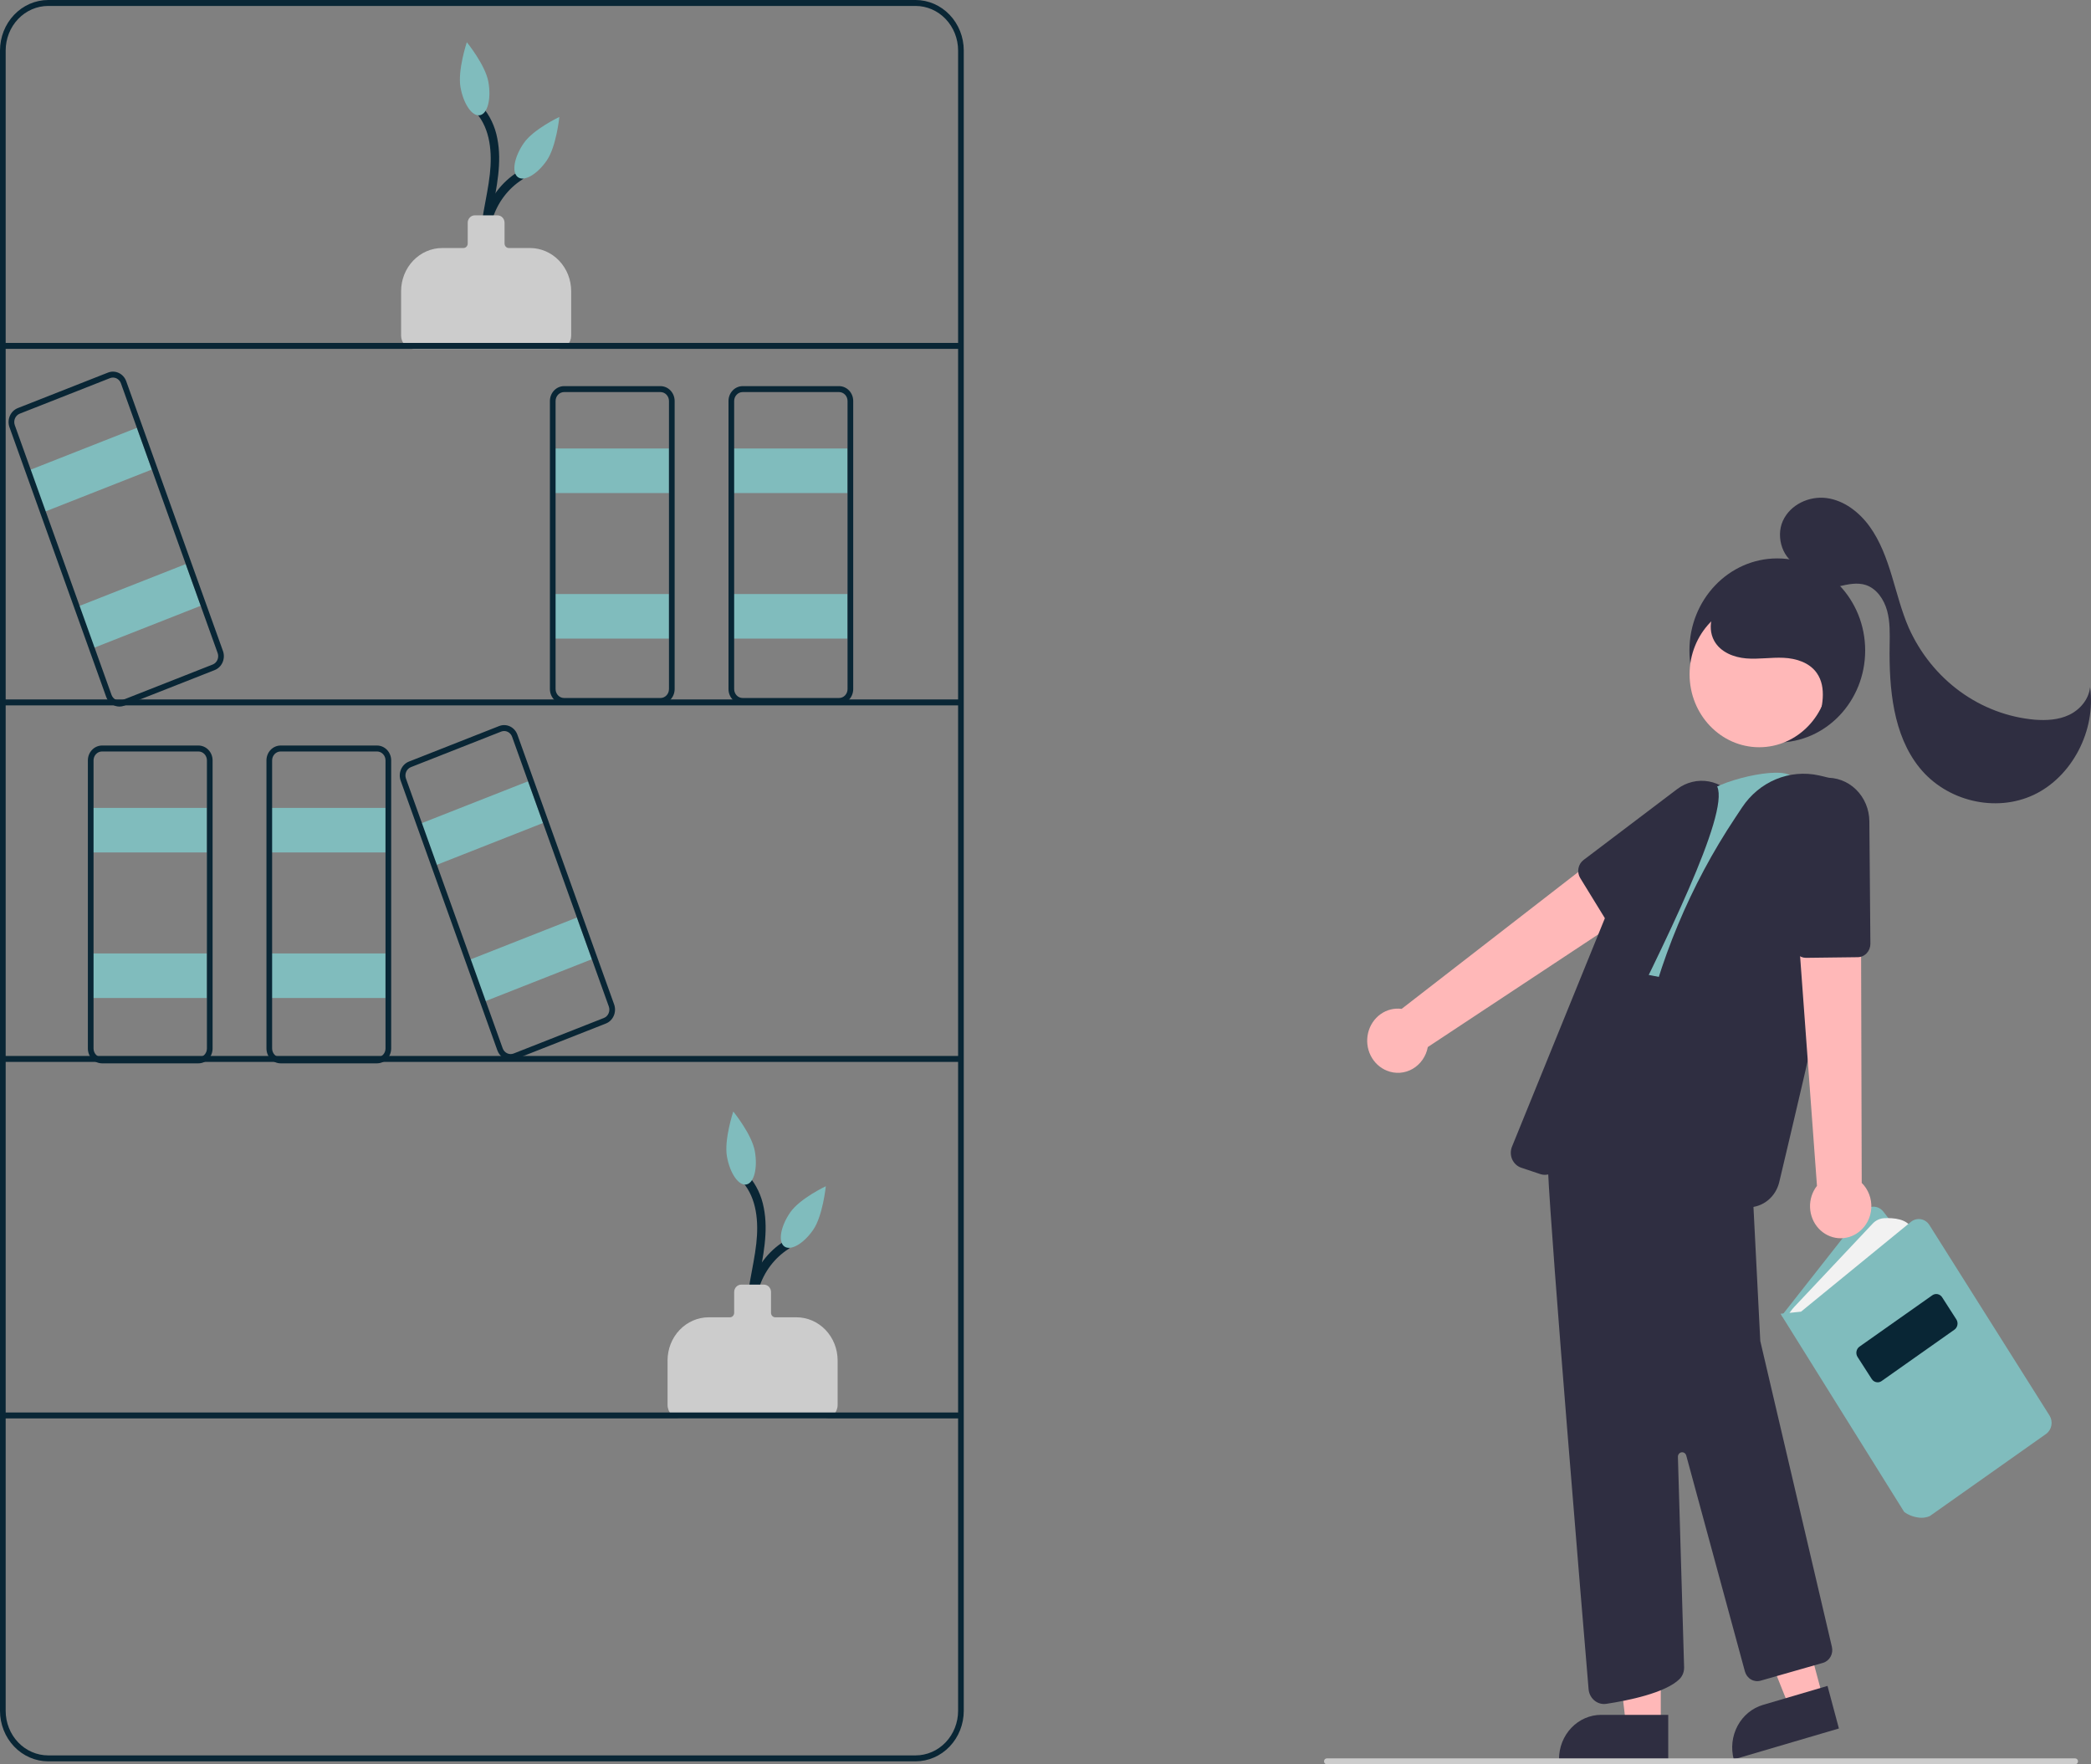 <svg width="320" height="270" viewBox="0 0 320 270" fill="none" xmlns="http://www.w3.org/2000/svg">
<rect x="0" y="0" width="320" height="270" fill="#808080" stroke="none"/>
<g clip-path="url(#clip0_79_1138)">
<path d="M116.443 204.806C115.475 202.373 115.368 199.658 116.143 197.15C116.919 194.642 118.524 192.507 120.67 191.131C121.385 190.676 120.731 189.496 120.013 189.954C117.552 191.494 115.715 193.926 114.85 196.79C113.985 199.654 114.152 202.751 115.32 205.494C115.648 206.299 116.769 205.605 116.443 204.806Z" fill="#092635"/>
<path d="M116.816 206.64C115.061 203.382 115.474 199.483 116.105 195.959C116.764 192.281 117.628 188.546 116.881 184.805C116.542 182.989 115.739 181.302 114.558 179.926C113.99 179.279 113.071 180.245 113.638 180.89C115.846 183.402 116.102 187.047 115.744 190.284C115.321 194.101 114.124 197.821 114.273 201.7C114.312 203.668 114.798 205.598 115.692 207.329C115.782 207.478 115.924 207.585 116.088 207.627C116.252 207.669 116.426 207.643 116.571 207.553C116.717 207.464 116.824 207.319 116.87 207.149C116.915 206.978 116.896 206.796 116.816 206.64Z" fill="#092635"/>
<path d="M126.236 217.045H104.112C103.595 217.045 103.099 216.829 102.733 216.446C102.367 216.062 102.161 215.542 102.16 215V208.191C102.162 206.441 102.826 204.763 104.007 203.526C105.188 202.289 106.789 201.593 108.459 201.591H111.704C111.876 201.591 112.042 201.519 112.164 201.391C112.286 201.263 112.354 201.09 112.355 200.909V197.727C112.355 197.426 112.469 197.137 112.673 196.924C112.876 196.711 113.151 196.591 113.439 196.591H116.909C117.197 196.591 117.473 196.711 117.676 196.924C117.879 197.137 117.994 197.426 117.994 197.727V200.909C117.994 201.09 118.063 201.263 118.185 201.391C118.307 201.519 118.472 201.591 118.645 201.591H121.89C123.559 201.593 125.16 202.289 126.341 203.526C127.522 204.763 128.186 206.441 128.188 208.191V215C128.188 215.542 127.982 216.062 127.616 216.446C127.25 216.829 126.754 217.045 126.236 217.045Z" fill="#CCCCCC"/>
<path d="M115.514 176.154C115.98 178.745 115.403 181.033 114.226 181.265C113.049 181.498 111.717 179.586 111.251 176.996C110.785 174.406 112.218 170.098 112.218 170.098C112.218 170.098 115.048 173.564 115.514 176.154Z" fill="#80BCBD"/>
<path d="M124.448 188.205C122.973 190.34 120.99 191.475 120.02 190.739C119.049 190.003 119.459 187.675 120.934 185.54C122.409 183.405 126.379 181.534 126.379 181.534C126.379 181.534 125.923 186.07 124.448 188.205Z" fill="#80BCBD"/>
<path d="M75.666 41.17C74.697 38.737 74.591 36.021 75.366 33.514C76.141 31.006 77.747 28.871 79.893 27.495C80.607 27.04 79.954 25.86 79.236 26.317C76.774 27.858 74.937 30.29 74.072 33.154C73.207 36.018 73.375 39.115 74.542 41.858C74.871 42.663 75.992 41.969 75.666 41.17Z" fill="#092635"/>
<path d="M76.038 43.004C74.283 39.746 74.696 35.846 75.328 32.323C75.987 28.644 76.851 24.91 76.103 21.169C75.764 19.352 74.962 17.666 73.781 16.29C73.213 15.643 72.294 16.609 72.861 17.254C75.068 19.766 75.324 23.411 74.966 26.647C74.544 30.465 73.347 34.185 73.496 38.064C73.534 40.032 74.021 41.961 74.915 43.692C75.005 43.842 75.147 43.949 75.311 43.991C75.475 44.033 75.648 44.006 75.794 43.917C75.94 43.828 76.047 43.683 76.092 43.512C76.138 43.342 76.119 43.16 76.038 43.004Z" fill="#092635"/>
<path d="M85.459 53.409H63.335C62.817 53.408 62.321 53.193 61.955 52.809C61.589 52.426 61.383 51.906 61.383 51.364V44.554C61.385 42.805 62.049 41.127 63.23 39.89C64.411 38.653 66.011 37.957 67.681 37.955H70.926C71.099 37.954 71.264 37.883 71.386 37.755C71.508 37.627 71.577 37.453 71.577 37.273V34.091C71.578 33.79 71.692 33.501 71.895 33.288C72.098 33.075 72.374 32.955 72.662 32.955H76.132C76.42 32.955 76.695 33.075 76.898 33.288C77.102 33.501 77.216 33.79 77.216 34.091V37.273C77.217 37.453 77.285 37.627 77.407 37.755C77.529 37.883 77.695 37.954 77.867 37.955H81.112C82.782 37.957 84.383 38.653 85.564 39.89C86.745 41.127 87.409 42.805 87.411 44.554V51.364C87.41 51.906 87.204 52.426 86.838 52.809C86.472 53.193 85.976 53.408 85.459 53.409Z" fill="#CCCCCC"/>
<path d="M74.737 12.518C75.203 15.108 74.626 17.397 73.449 17.629C72.272 17.861 70.94 15.95 70.474 13.36C70.008 10.769 71.441 6.462 71.441 6.462C71.441 6.462 74.271 9.928 74.737 12.518Z" fill="#80BCBD"/>
<path d="M83.67 24.569C82.195 26.704 80.213 27.838 79.243 27.102C78.272 26.366 78.681 24.039 80.156 21.904C81.632 19.768 85.602 17.898 85.602 17.898C85.602 17.898 85.145 22.434 83.67 24.569Z" fill="#80BCBD"/>
<path d="M31.667 123.636H13.882V130.454H31.667V123.636Z" fill="#80BCBD"/>
<path d="M31.667 145.909H13.882V152.727H31.667V145.909Z" fill="#80BCBD"/>
<path d="M140.118 269.545H7.375C5.419 269.543 3.545 268.728 2.162 267.28C0.78 265.831 0.002 263.867 0 261.818V7.727C0.002 5.679 0.78 3.714 2.162 2.266C3.545 0.817 5.419 0.002 7.375 0H140.118C142.073 0.002 143.947 0.817 145.33 2.266C146.712 3.714 147.49 5.679 147.492 7.727V261.818C147.49 263.867 146.712 265.831 145.33 267.28C143.947 268.728 142.073 269.543 140.118 269.545ZM7.375 0.909C5.649 0.911 3.995 1.63 2.776 2.908C1.556 4.187 0.87 5.92 0.868 7.727V261.818C0.87 263.626 1.556 265.359 2.776 266.637C3.995 267.915 5.649 268.634 7.375 268.636H140.118C141.843 268.634 143.497 267.915 144.717 266.637C145.937 265.359 146.623 263.626 146.625 261.818V7.727C146.623 5.92 145.937 4.187 144.717 2.908C143.497 1.63 141.843 0.911 140.118 0.909H7.375Z" fill="#092635"/>
<path d="M147.059 52.478H0.434V53.388H147.059V52.478Z" fill="#092635"/>
<path d="M147.059 107.039H0.434V107.948H147.059V107.039Z" fill="#092635"/>
<path d="M147.059 161.598H0.434V162.507H147.059V161.598Z" fill="#092635"/>
<path d="M147.059 216.158H0.434V217.067H147.059V216.158Z" fill="#092635"/>
<path d="M30.366 162.727H15.617C15.042 162.726 14.49 162.487 14.084 162.061C13.677 161.635 13.448 161.057 13.448 160.454V116.364C13.448 115.761 13.677 115.183 14.084 114.757C14.49 114.331 15.042 114.092 15.617 114.091H30.366C30.941 114.092 31.492 114.331 31.899 114.757C32.306 115.183 32.534 115.761 32.535 116.364V160.454C32.534 161.057 32.306 161.635 31.899 162.061C31.492 162.487 30.941 162.726 30.366 162.727ZM15.617 115C15.272 115 14.941 115.144 14.697 115.4C14.453 115.655 14.316 116.002 14.315 116.364V160.454C14.316 160.816 14.453 161.163 14.697 161.418C14.941 161.674 15.272 161.818 15.617 161.818H30.366C30.711 161.818 31.042 161.674 31.286 161.418C31.53 161.163 31.667 160.816 31.667 160.454V116.364C31.667 116.002 31.53 115.655 31.286 115.4C31.042 115.144 30.711 115 30.366 115H15.617Z" fill="#092635"/>
<path d="M58.997 123.636H41.211V130.454H58.997V123.636Z" fill="#80BCBD"/>
<path d="M58.997 145.909H41.211V152.727H58.997V145.909Z" fill="#80BCBD"/>
<path d="M57.696 162.727H42.946C42.371 162.726 41.82 162.487 41.413 162.061C41.007 161.635 40.778 161.057 40.777 160.454V116.364C40.778 115.761 41.007 115.183 41.413 114.757C41.82 114.331 42.371 114.092 42.946 114.091H57.696C58.271 114.092 58.822 114.331 59.229 114.757C59.635 115.183 59.864 115.761 59.865 116.364V160.454C59.864 161.057 59.635 161.635 59.229 162.061C58.822 162.487 58.271 162.726 57.696 162.727ZM42.946 115C42.601 115 42.27 115.144 42.026 115.4C41.783 115.655 41.645 116.002 41.645 116.364V160.454C41.645 160.816 41.783 161.163 42.026 161.418C42.27 161.674 42.601 161.818 42.946 161.818H57.696C58.041 161.818 58.371 161.674 58.615 161.418C58.859 161.163 58.997 160.816 58.997 160.454V116.364C58.997 116.002 58.859 115.655 58.615 115.4C58.371 115.144 58.041 115 57.696 115H42.946Z" fill="#092635"/>
<path d="M102.377 68.636H84.591V75.454H102.377V68.636Z" fill="#80BCBD"/>
<path d="M102.377 90.909H84.591V97.727H102.377V90.909Z" fill="#80BCBD"/>
<path d="M101.076 107.727H86.326C85.751 107.726 85.2 107.487 84.793 107.061C84.387 106.635 84.158 106.057 84.157 105.454V61.364C84.158 60.761 84.387 60.183 84.793 59.757C85.2 59.331 85.751 59.092 86.326 59.091H101.076C101.651 59.092 102.202 59.331 102.609 59.757C103.015 60.183 103.244 60.761 103.245 61.364V105.454C103.244 106.057 103.015 106.635 102.609 107.061C102.202 107.487 101.651 107.726 101.076 107.727ZM86.326 60C85.981 60 85.651 60.144 85.407 60.4C85.163 60.655 85.025 61.002 85.025 61.364V105.454C85.025 105.816 85.163 106.163 85.407 106.418C85.651 106.674 85.981 106.818 86.326 106.818H101.076C101.421 106.818 101.752 106.674 101.996 106.418C102.239 106.163 102.377 105.816 102.377 105.454V61.364C102.377 61.002 102.239 60.655 101.996 60.4C101.752 60.144 101.421 60 101.076 60H86.326Z" fill="#092635"/>
<path d="M129.706 68.636H111.921V75.454H129.706V68.636Z" fill="#80BCBD"/>
<path d="M129.706 90.909H111.921V97.727H129.706V90.909Z" fill="#80BCBD"/>
<path d="M128.405 107.727H113.656C113.081 107.726 112.529 107.487 112.123 107.061C111.716 106.635 111.487 106.057 111.487 105.454V61.364C111.487 60.761 111.716 60.183 112.123 59.757C112.529 59.331 113.081 59.092 113.656 59.091H128.405C128.98 59.092 129.531 59.331 129.938 59.757C130.345 60.183 130.573 60.761 130.574 61.364V105.454C130.573 106.057 130.345 106.635 129.938 107.061C129.531 107.487 128.98 107.726 128.405 107.727ZM113.656 60C113.311 60 112.98 60.144 112.736 60.4C112.492 60.655 112.355 61.002 112.354 61.364V105.454C112.355 105.816 112.492 106.163 112.736 106.418C112.98 106.674 113.311 106.818 113.656 106.818H128.405C128.75 106.818 129.081 106.674 129.325 106.418C129.569 106.163 129.706 105.816 129.706 105.454V61.364C129.706 61.002 129.569 60.655 129.325 60.4C129.081 60.144 128.75 60 128.405 60H113.656Z" fill="#092635"/>
<path d="M80.813 119.565L64.164 126.12L66.452 132.503L83.102 125.947L80.813 119.565Z" fill="#80BCBD"/>
<path d="M88.29 140.414L71.64 146.969L73.929 153.352L90.578 146.796L88.29 140.414Z" fill="#80BCBD"/>
<path d="M78.147 162.219C77.705 162.218 77.275 162.077 76.912 161.813C76.55 161.55 76.273 161.177 76.117 160.745L61.316 119.472C61.114 118.907 61.134 118.282 61.372 117.734C61.61 117.185 62.045 116.757 62.583 116.545L76.39 111.109C76.657 111.004 76.94 110.955 77.225 110.965C77.51 110.975 77.79 111.043 78.049 111.166C78.309 111.29 78.542 111.465 78.737 111.683C78.931 111.901 79.083 112.157 79.183 112.437L93.985 153.71C94.186 154.274 94.166 154.899 93.928 155.448C93.691 155.997 93.255 156.424 92.717 156.637L78.91 162.073C78.666 162.17 78.407 162.219 78.147 162.219ZM77.154 111.872C76.997 111.872 76.842 111.902 76.695 111.96L62.889 117.396C62.566 117.523 62.304 117.78 62.162 118.109C62.019 118.438 62.007 118.813 62.128 119.152L76.929 160.425C76.99 160.593 77.081 160.746 77.197 160.877C77.314 161.008 77.454 161.113 77.61 161.187C77.766 161.261 77.933 161.302 78.104 161.308C78.275 161.314 78.445 161.285 78.605 161.222L92.412 155.786C92.735 155.658 92.996 155.402 93.139 155.072C93.281 154.743 93.293 154.368 93.172 154.03L78.371 112.756C78.278 112.497 78.111 112.273 77.894 112.115C77.677 111.957 77.418 111.872 77.154 111.872Z" fill="#092635"/>
<path d="M20.948 65.473L4.299 72.029L6.588 78.411L23.237 71.856L20.948 65.473Z" fill="#80BCBD"/>
<path d="M28.425 86.323L11.776 92.878L14.065 99.261L30.714 92.705L28.425 86.323Z" fill="#80BCBD"/>
<path d="M18.282 108.129C17.841 108.128 17.41 107.986 17.048 107.723C16.686 107.459 16.408 107.086 16.253 106.654L1.451 65.381C1.25 64.817 1.27 64.192 1.508 63.643C1.745 63.094 2.181 62.667 2.719 62.454L16.525 57.018C16.792 56.913 17.076 56.864 17.36 56.874C17.645 56.884 17.925 56.952 18.185 57.076C18.444 57.199 18.678 57.375 18.872 57.593C19.067 57.811 19.219 58.067 19.319 58.346L34.12 99.619C34.322 100.183 34.301 100.808 34.064 101.357C33.826 101.906 33.391 102.333 32.853 102.546L19.046 107.982C18.802 108.079 18.543 108.128 18.282 108.129ZM17.289 57.781C17.133 57.781 16.977 57.811 16.831 57.869L3.024 63.305C2.701 63.433 2.44 63.689 2.297 64.018C2.155 64.348 2.143 64.723 2.263 65.061L17.065 106.334C17.125 106.502 17.216 106.656 17.333 106.786C17.45 106.917 17.59 107.022 17.745 107.096C17.901 107.17 18.069 107.212 18.24 107.218C18.411 107.223 18.581 107.194 18.741 107.131L32.547 101.695C32.87 101.567 33.132 101.311 33.274 100.982C33.417 100.652 33.429 100.277 33.308 99.939L18.507 58.666C18.413 58.406 18.247 58.182 18.029 58.025C17.812 57.867 17.554 57.782 17.289 57.781Z" fill="#092635"/>
<path d="M271.993 113.636C279.42 113.636 285.441 107.328 285.441 99.546C285.441 91.763 279.42 85.455 271.993 85.455C264.566 85.455 258.545 91.763 258.545 99.546C258.545 107.328 264.566 113.636 271.993 113.636Z" fill="#2F2E41"/>
<path d="M212.25 163.85C212.885 164.108 213.567 164.217 214.247 164.169C214.926 164.121 215.588 163.918 216.184 163.573C216.781 163.228 217.298 162.75 217.699 162.173C218.101 161.597 218.377 160.935 218.507 160.234L255.483 135.789L248.753 127.85L214.507 154.391C213.37 154.239 212.218 154.529 211.271 155.207C210.324 155.886 209.647 156.904 209.369 158.07C209.091 159.236 209.23 160.469 209.761 161.534C210.292 162.599 211.178 163.423 212.25 163.85Z" fill="#FFB8B8"/>
<path d="M247.764 142.288C247.436 142.289 247.114 142.203 246.827 142.039C246.539 141.875 246.296 141.638 246.118 141.35L241.836 134.378C241.566 133.938 241.467 133.406 241.56 132.892C241.652 132.377 241.93 131.92 242.334 131.613L256.663 120.762C257.358 120.235 258.147 119.86 258.983 119.659C259.819 119.457 260.685 119.434 261.53 119.589C262.375 119.744 263.182 120.076 263.902 120.564C264.623 121.051 265.243 121.686 265.725 122.429C266.208 123.172 266.543 124.009 266.712 124.891C266.88 125.772 266.878 126.68 266.706 127.561C266.533 128.441 266.194 129.277 265.708 130.017C265.222 130.758 264.6 131.389 263.877 131.874L248.811 141.967C248.499 142.177 248.135 142.288 247.764 142.288Z" fill="#2F2E41"/>
<path d="M254.161 264.023L248.843 264.022L246.313 242.528L254.163 242.528L254.161 264.023Z" fill="#FFB8B8"/>
<path d="M245.044 262.43H255.301V269.197H238.586C238.586 268.308 238.753 267.428 239.078 266.607C239.403 265.786 239.878 265.04 240.478 264.412C241.078 263.784 241.789 263.285 242.573 262.945C243.357 262.605 244.196 262.43 245.044 262.43Z" fill="#2F2E41"/>
<path d="M278.99 259.856L273.869 261.363L265.888 241.385L273.445 239.162L278.99 259.856Z" fill="#FFB8B8"/>
<path d="M269.801 260.906L279.676 258.001L281.421 264.516L265.329 269.249C265.1 268.394 265.034 267.499 265.134 266.617C265.235 265.735 265.501 264.882 265.916 264.107C266.331 263.332 266.888 262.651 267.555 262.101C268.221 261.552 268.985 261.146 269.801 260.906Z" fill="#2F2E41"/>
<path d="M293.319 226.87L272.672 201.338L285.2 185.408C285.384 185.175 285.615 184.987 285.877 184.858C286.138 184.729 286.423 184.663 286.712 184.664C287.001 184.665 287.286 184.733 287.547 184.863C287.808 184.994 288.038 185.183 288.22 185.418L307.178 209.797L293.319 226.87Z" fill="#80BCBD"/>
<path d="M273.505 201.528C273.809 200.954 274.186 200.426 274.627 199.958L286.585 187.255C287.054 186.754 287.685 186.457 288.353 186.423C289.72 186.355 291.961 186.5 292.585 188.071L276.44 201.912L273.505 201.528Z" fill="#F2F2F2"/>
<path d="M294.036 232.272C293.115 232.243 292.22 231.946 291.452 231.415L291.395 231.353L272.485 201.049L275.622 200.731L292.439 186.986C292.652 186.813 292.896 186.687 293.157 186.617C293.418 186.548 293.69 186.535 293.955 186.581C294.221 186.626 294.475 186.729 294.701 186.882C294.927 187.035 295.12 187.236 295.269 187.471L313.652 216.625C313.934 217.075 314.036 217.624 313.935 218.152C313.835 218.68 313.54 219.146 313.115 219.448L295.326 232.016C294.916 232.187 294.478 232.274 294.036 232.272Z" fill="#80BCBD"/>
<path d="M287.348 211.542C287.17 211.543 286.995 211.497 286.838 211.41C286.681 211.322 286.547 211.196 286.447 211.041L284.275 207.66C284.114 207.41 284.055 207.103 284.11 206.808C284.166 206.512 284.33 206.251 284.569 206.082L295.714 198.221C295.952 198.053 296.245 197.991 296.527 198.049C296.809 198.107 297.058 198.279 297.219 198.529L299.391 201.91C299.552 202.16 299.611 202.467 299.555 202.762C299.5 203.058 299.336 203.319 299.097 203.487L287.952 211.349C287.774 211.475 287.564 211.542 287.348 211.542Z" fill="#092635"/>
<path d="M245.472 260.772C244.878 260.77 244.307 260.535 243.871 260.114C243.434 259.694 243.164 259.117 243.112 258.498C242.166 247.232 237.418 190.452 236.897 178.985C236.318 166.245 246.437 146.089 246.539 145.888L246.609 145.749L251.611 146.404V147.013L256.372 147.6L265.585 148.534L268.223 182.316L269.389 205.226L280.346 252.018C280.471 252.536 280.395 253.085 280.137 253.545C279.878 254.006 279.457 254.341 278.964 254.479L269.428 257.204C268.932 257.343 268.404 257.274 267.957 257.009C267.51 256.745 267.179 256.307 267.037 255.791L258.058 222.742C258.014 222.582 257.917 222.444 257.783 222.355C257.649 222.265 257.489 222.23 257.332 222.255C257.175 222.281 257.033 222.365 256.932 222.493C256.83 222.621 256.777 222.784 256.782 222.95L257.731 255.175C257.736 255.506 257.676 255.834 257.556 256.14C257.435 256.446 257.256 256.723 257.03 256.953C254.844 259.104 249.068 260.253 245.82 260.746C245.705 260.763 245.588 260.772 245.472 260.772Z" fill="#2F2E41"/>
<path d="M274.127 118.815C272.614 117.162 262.643 119.434 260.429 121.869L245.274 147.826L270.338 152.712L275.876 119.731L274.127 118.815Z" fill="#80BCBD"/>
<path d="M267.557 184.763C267.017 184.764 266.481 184.67 265.971 184.486C264.515 183.963 262.73 183.415 260.666 182.859C251.629 180.424 248.438 172.628 251.182 159.687L251.252 159.358C253.829 147.082 258.687 135.458 265.549 125.148L266.611 123.548C267.894 121.618 269.69 120.125 271.776 119.256C273.862 118.387 276.146 118.179 278.343 118.659C282.41 119.538 284.593 120.811 284.833 122.444C285.304 125.649 276.221 164.385 272.293 180.891C272.03 181.998 271.421 182.981 270.562 183.683C269.704 184.384 268.646 184.765 267.557 184.763Z" fill="#2F2E41"/>
<path d="M236.423 179.791C236.187 179.791 235.952 179.752 235.727 179.677L232.797 178.695C232.495 178.593 232.215 178.427 231.978 178.206C231.74 177.984 231.549 177.714 231.416 177.411C231.284 177.108 231.213 176.779 231.209 176.446C231.205 176.113 231.267 175.783 231.392 175.476L246.935 137.247C249.914 129.954 255.121 123.906 261.738 120.053C261.834 119.998 261.94 119.964 262.049 119.953C262.158 119.942 262.268 119.955 262.372 119.991C262.468 120.023 262.556 120.075 262.631 120.145C262.706 120.215 262.767 120.3 262.808 120.396C264.636 124.61 254.686 144.552 246.691 160.576C242.598 168.781 239.062 175.867 238.66 177.888C238.552 178.426 238.271 178.909 237.864 179.255C237.457 179.602 236.948 179.791 236.423 179.791Z" fill="#2F2E41"/>
<path d="M284.512 188.502C285.058 188.075 285.508 187.527 285.83 186.898C286.153 186.27 286.34 185.574 286.378 184.861C286.416 184.149 286.304 183.436 286.051 182.773C285.798 182.11 285.409 181.514 284.912 181.026L284.788 135.215L274.793 136.972L278.063 181.473C277.335 182.402 276.958 183.579 277.004 184.78C277.049 185.981 277.513 187.123 278.308 187.989C279.103 188.855 280.174 189.386 281.317 189.48C282.46 189.575 283.597 189.227 284.512 188.502Z" fill="#FFB8B8"/>
<path d="M276.374 146.58C275.879 146.58 275.402 146.383 275.041 146.028C274.679 145.673 274.46 145.188 274.427 144.67L273.264 126.185C273.155 124.407 273.722 122.655 274.843 121.315C275.964 119.974 277.547 119.154 279.244 119.035C280.115 118.975 280.989 119.102 281.812 119.408C282.635 119.714 283.39 120.193 284.03 120.815C284.67 121.438 285.182 122.191 285.535 123.028C285.887 123.865 286.073 124.768 286.081 125.683L286.239 144.419C286.243 144.961 286.042 145.481 285.681 145.868C285.319 146.255 284.827 146.476 284.31 146.483L276.398 146.58L276.374 146.58Z" fill="#2F2E41"/>
<path d="M269.223 114.353C275.107 114.353 279.878 109.355 279.878 103.189C279.878 97.023 275.107 92.025 269.223 92.025C263.339 92.025 258.568 97.023 258.568 103.189C258.568 109.355 263.339 114.353 269.223 114.353Z" fill="#FFB8B8"/>
<path d="M278.082 111.001C278.876 108.351 279.606 105.227 278.033 102.991C276.9 101.38 274.866 100.756 272.958 100.667C271.05 100.577 269.136 100.916 267.232 100.758C265.328 100.599 263.316 99.812 262.348 98.086C261.094 95.848 262.156 92.766 264.173 91.259C266.189 89.752 268.853 89.541 271.307 89.892C274.412 90.278 277.331 91.647 279.676 93.815C281.957 96.021 283.443 99.2 283.377 102.452C283.311 105.704 281.57 108.942 278.797 110.402" fill="#2F2E41"/>
<path d="M275.425 86.607C272.875 85.783 271.698 82.25 272.839 79.722C273.979 77.193 276.895 75.869 279.543 76.222C282.19 76.574 284.523 78.354 286.133 80.585C287.742 82.816 288.712 85.475 289.521 88.14C290.33 90.805 291.003 93.528 292.108 96.073C293.862 99.984 296.567 103.343 299.951 105.812C303.336 108.281 307.281 109.773 311.391 110.138C313.182 110.274 315.041 110.176 316.673 109.392C318.305 108.608 319.674 107.026 319.857 105.154C320.786 111.803 317.094 118.87 311.248 121.634C305.401 124.397 297.902 122.619 293.76 117.488C289.712 112.474 289.085 105.395 289.183 98.828C289.209 97.027 289.273 95.193 288.798 93.462C288.323 91.731 287.2 90.085 285.563 89.535C284.242 89.092 282.812 89.412 281.458 89.726C280.104 90.04 278.667 90.343 277.356 89.869C276.045 89.395 274.99 87.833 275.518 86.49" fill="#2F2E41"/>
<path d="M317.578 270H203.055C202.94 270 202.829 269.952 202.748 269.867C202.667 269.782 202.621 269.666 202.621 269.545C202.621 269.425 202.667 269.309 202.748 269.224C202.829 269.139 202.94 269.091 203.055 269.091H317.578C317.693 269.091 317.803 269.139 317.885 269.224C317.966 269.309 318.012 269.425 318.012 269.545C318.012 269.666 317.966 269.782 317.885 269.867C317.803 269.952 317.693 270 317.578 270Z" fill="#CCCCCC"/>
</g>
<defs>
<clipPath id="clip0_79_1138">
<rect width="320" height="270" fill="white"/>
</clipPath>
</defs>
</svg>
